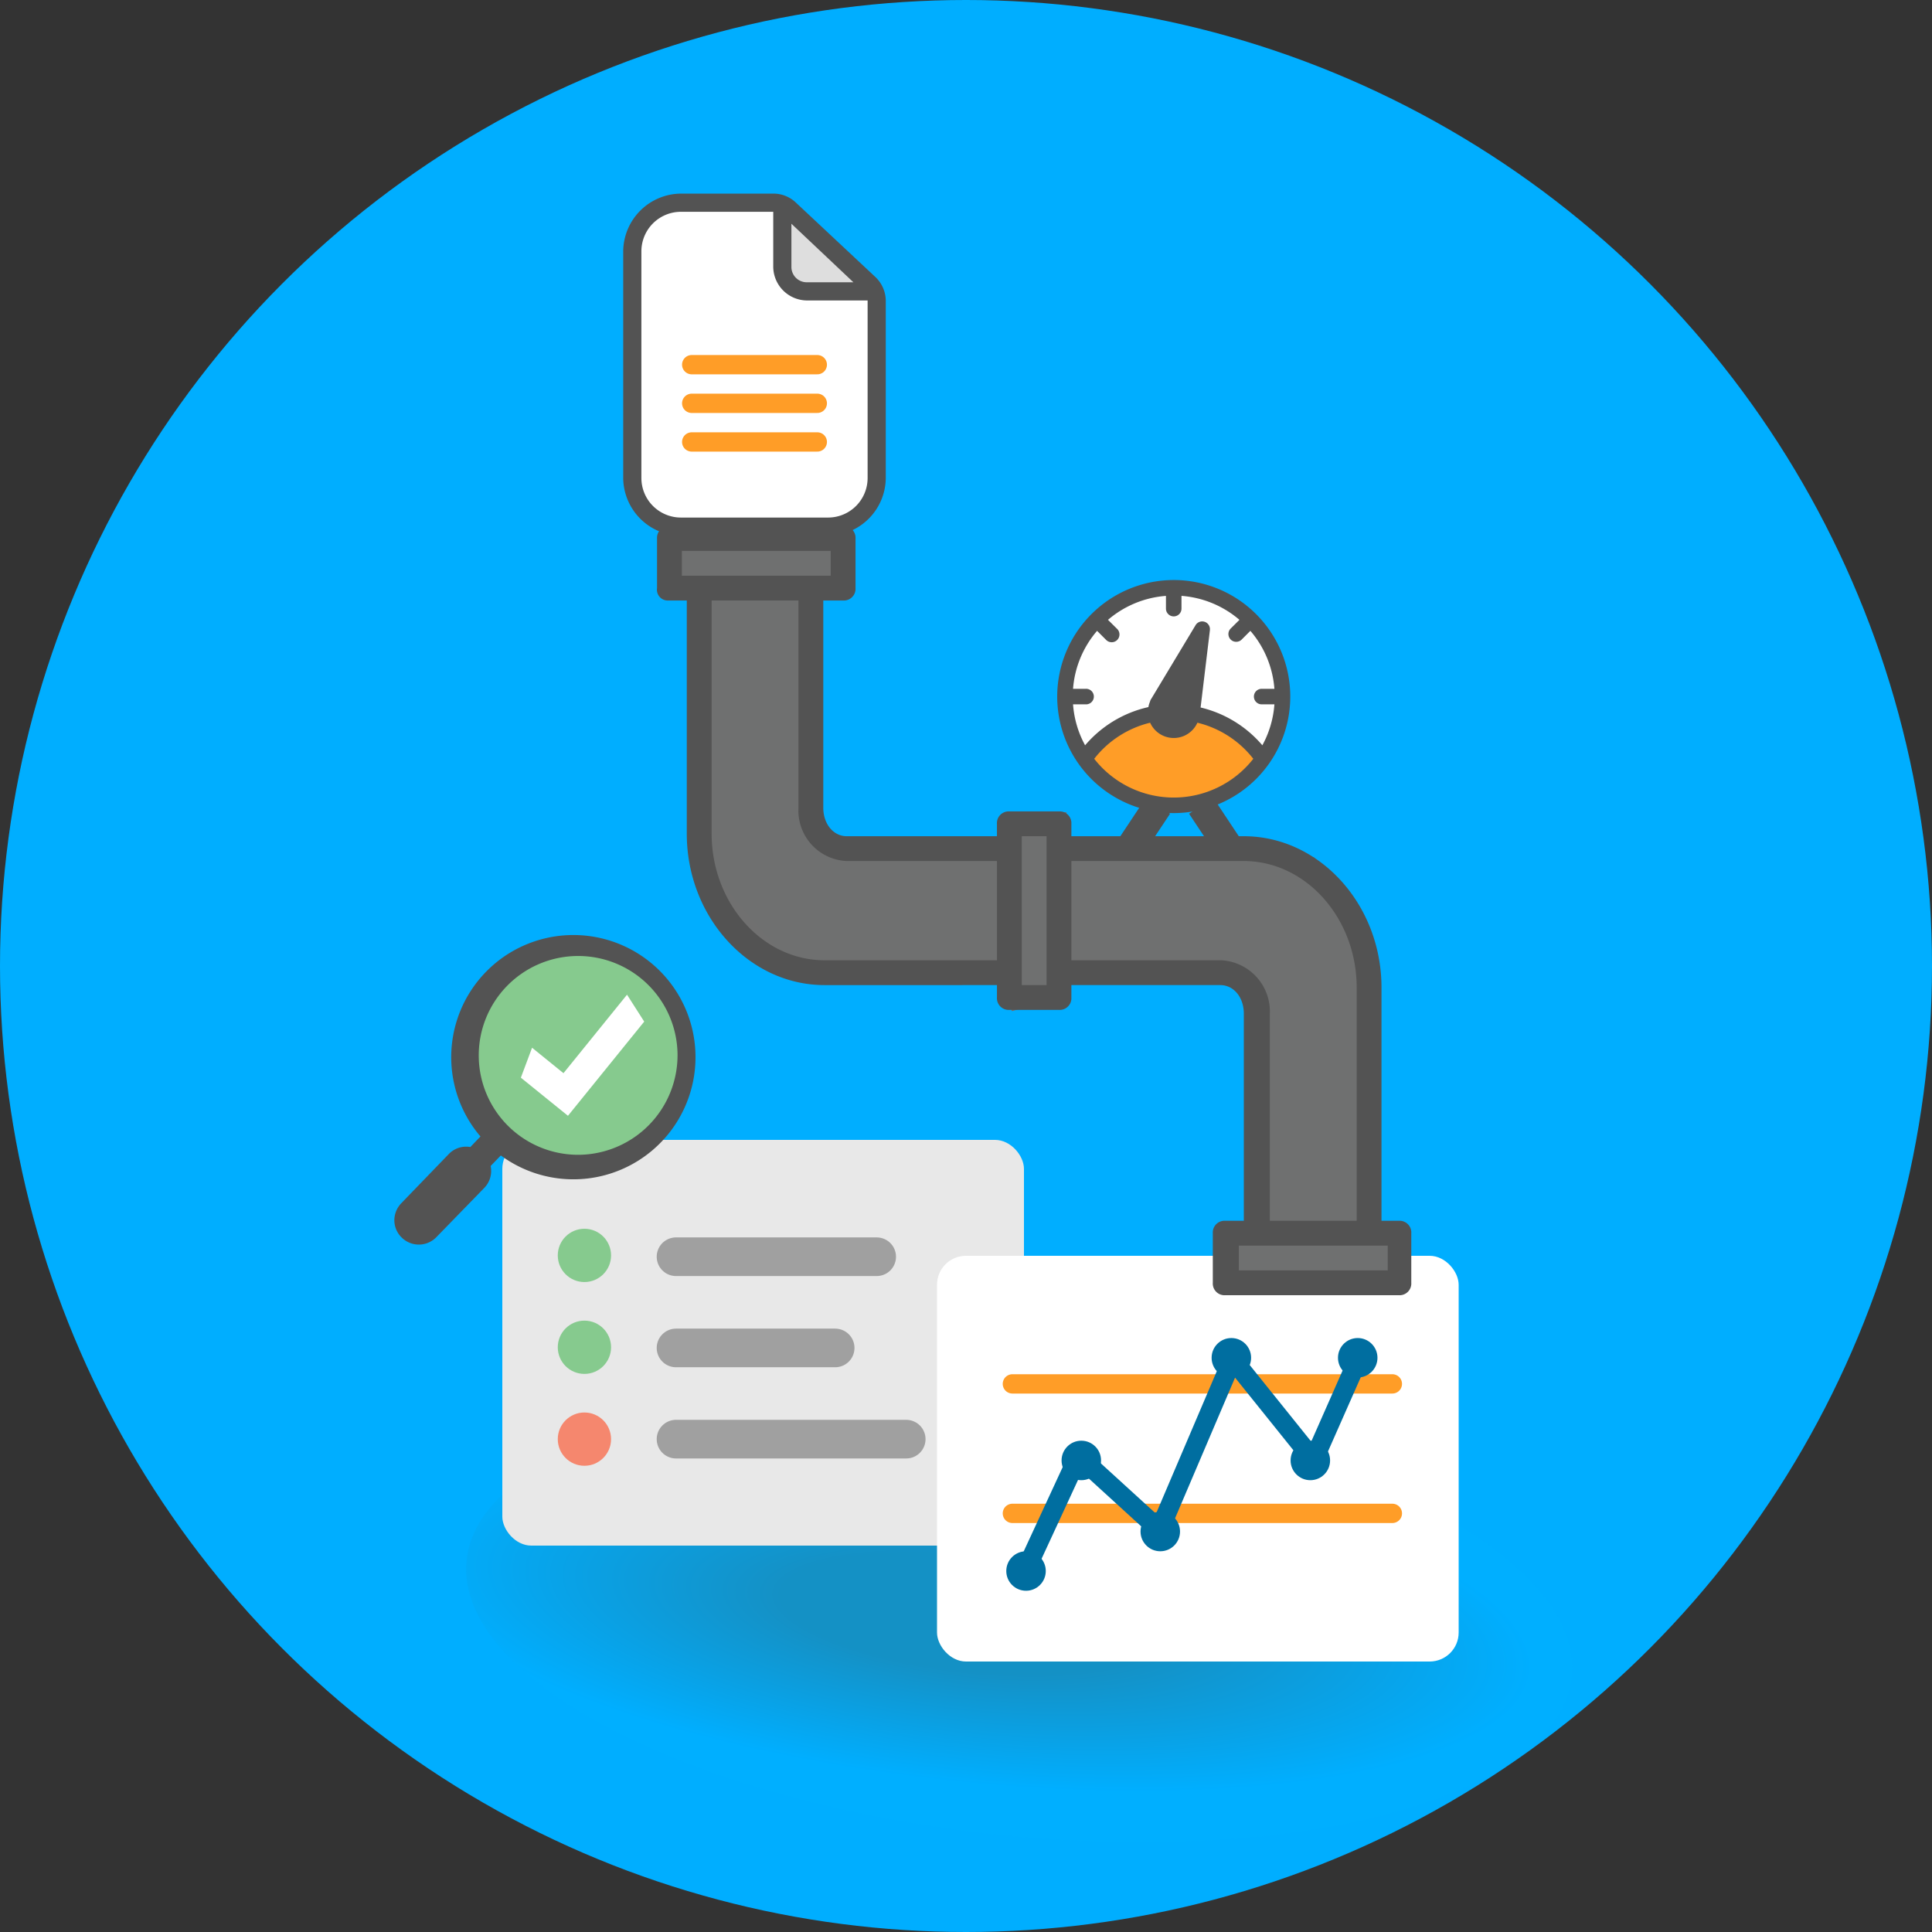 <svg xmlns="http://www.w3.org/2000/svg" xmlns:xlink="http://www.w3.org/1999/xlink" width="200" height="200" viewBox="0 0 200 200">
  <rect x="0" y="0" width="200" height="200" fill="#333333" stroke="none"/>
  <defs>
    <clipPath id="clip-path">
      <circle id="Ellipse_296" data-name="Ellipse 296" cx="100" cy="100" r="100" transform="translate(-23.208 -12.604)" fill="#00aeff"/>
    </clipPath>
    <radialGradient id="radial-gradient" cx="0.457" cy="0.5" r="3.207" gradientTransform="translate(0.364 0.422) scale(0.203 0.156)" gradientUnits="objectBoundingBox">
      <stop offset="0" stop-color="#1a88b5"/>
      <stop offset="0.266" stop-color="#1a88b5"/>
      <stop offset="0.778" stop-color="#00aeff"/>
      <stop offset="1" stop-color="#00aeff"/>
    </radialGradient>
    <clipPath id="clip-path-2">
      <circle id="Ellipse_297" data-name="Ellipse 297" cx="92" cy="92" r="92"/>
    </clipPath>
    <clipPath id="clip-Data_Quality">
      <rect width="200" height="200"/>
    </clipPath>
  </defs>
  <g id="Data_Quality" data-name="Data Quality" clip-path="url(#clip-Data_Quality)">
    <circle id="Ellipse_294" data-name="Ellipse 294" cx="100" cy="100" r="100" fill="#00aeff"/>
    <g id="Mask_Group_28" data-name="Mask Group 28" transform="translate(23.208 12.604)" clip-path="url(#clip-path)">
      <ellipse id="Ellipse_295" data-name="Ellipse 295" cx="57.5" cy="22.5" rx="57.5" ry="22.5" transform="matrix(0.995, 0.105, -0.105, 0.995, 27.458, 126.509)" opacity="0.786" fill="url(#radial-gradient)"/>
    </g>
    <g id="Group_1160" data-name="Group 1160" transform="translate(64.515 20.042)">
      <path id="Path_12642" data-name="Path 12642" d="M4317.006,1620.5v5.651l1.283,2.359h8.01l-9.293-9Z" transform="translate(-4300.529 -1618.62)" fill="#dedede"/>
      <path id="Path_12641" data-name="Path 12641" d="M4291.04,1624.585v24.257l1.107,3.082,2.114,1.348h19.108l2.78-4.43-.418-19.545h-7.6l-1.915-2.056v-7.182h-11.959l-3.221,2.746Z" transform="translate(-4289.84 -1618.848)" fill="#fff"/>
      <g id="noun_File_954960" transform="translate(0 0)">
        <path id="Path_12640" data-name="Path 12640" d="M27.786,3.841A3.375,3.375,0,0,0,25.373,2.9H15.9a6.026,6.026,0,0,0-6,6V32.317a6.026,6.026,0,0,0,6,6H31.08a6.026,6.026,0,0,0,6-6V14.078a3.422,3.422,0,0,0-1.059-2.53Zm5.942,8.237H28.9a1.582,1.582,0,0,1-1.589-1.589V6.018ZM35.2,32.317a4.093,4.093,0,0,1-4.118,4.118H15.9a4.093,4.093,0,0,1-4.118-4.118V8.9A4.093,4.093,0,0,1,15.9,4.783h9.531V10.49A3.516,3.516,0,0,0,28.9,13.961h6.3V32.317Z" transform="translate(-9.9 -2.9)" fill="#535353"/>
        <line id="Line_65" data-name="Line 65" x2="13" transform="translate(7.091 17.709)" fill="none" stroke="#ff9d27" stroke-linecap="round" stroke-width="2"/>
        <line id="Line_66" data-name="Line 66" x2="13" transform="translate(7.091 21.709)" fill="none" stroke="#ff9d27" stroke-linecap="round" stroke-width="2"/>
        <line id="Line_67" data-name="Line 67" x2="13" transform="translate(7.091 25.709)" fill="none" stroke="#ff9d27" stroke-linecap="round" stroke-width="2"/>
      </g>
    </g>
    <g id="Group_1161" data-name="Group 1161" transform="translate(109.442 60.044)">
      <line id="Line_16" data-name="Line 16" x1="2.939" y2="4.428" transform="translate(7.494 23.362)" fill="none" stroke="#535353" stroke-miterlimit="10" stroke-width="3"/>
      <line id="Line_17" data-name="Line 17" x2="2.939" y2="4.428" transform="translate(14.899 23.362)" fill="none" stroke="#535353" stroke-miterlimit="10" stroke-width="3"/>
      <path id="Path_12609" data-name="Path 12609" d="M3457.2,920.905l-1.669-5.228,1.362-5.131,3.325-4.266,4.384-1.629,3.073-.242,3.921.646,3.081,1.842,2.371,2.694,1.136,3.154v3.276l-.442,3.191-1.253,2.369-2.1,1.354-4.973-5.238-3.338,1.854-2.161-1.854-4.077,3.206Z" transform="translate(-3455.037 -903.392)" fill="#fff"/>
      <path id="Path_12608" data-name="Path 12608" d="M3458.664,926.587l3.806-3.072,3.253-1.354,1.133,1.354,1.267.4,1.58-.93.727-.828,2.548,1.074,4.265,3.353-1.691,2.69-4.871,2.093h-6.246l-3.677-2.093Z" transform="translate(-3455.908 -908.334)" fill="#ff9d27"/>
      <g id="Group_1055" data-name="Group 1055" transform="translate(0 0)">
        <path id="Path_12602" data-name="Path 12602" d="M362.366,245.223A12.063,12.063,0,1,0,374.43,233.16,12.075,12.075,0,0,0,362.366,245.223Zm18.866-7.941-.929.921h0a.806.806,0,0,0,1.139,1.139l.921-.921a10.392,10.392,0,0,1,2.487,6h-1.329a.8.8,0,0,0,.022,1.608h1.307a10.4,10.4,0,0,1-1.248,4.239,12.043,12.043,0,0,0-6.392-3.912l.963-8.008,0-.032a.8.8,0,0,0-1.486-.478l-4.582,7.615a.812.812,0,0,0-.134.3,2.661,2.661,0,0,0-.167.561,12.055,12.055,0,0,0-6.551,3.954,10.4,10.4,0,0,1-1.248-4.239h1.307a.805.805,0,0,0,.084-1.608.814.814,0,0,0-.084,0h-1.307a10.392,10.392,0,0,1,2.488-6l.921.921h0a.806.806,0,1,0,1.139-1.139l-.93-.921a10.409,10.409,0,0,1,6-2.48v1.33a.8.8,0,1,0,1.608-.023V234.8A10.409,10.409,0,0,1,381.232,237.282Zm-5.428,7.263a2.622,2.622,0,0,0-1.056-.369l1.382-2.3Zm-.3,2.287a1.072,1.072,0,1,1-1.072-1.072A1.06,1.06,0,0,1,375.5,246.831Zm7.162,4.834a10.456,10.456,0,0,1-16.469,0,10.458,10.458,0,0,1,5.789-3.736,2.681,2.681,0,0,0,4.892,0A10.456,10.456,0,0,1,382.664,251.665Z" transform="translate(-362.366 -233.16)" fill="#535353"/>
      </g>
      <path id="Path_12610" data-name="Path 12610" d="M3472.226,913.984l-2.929,4.558v1.939l1.767.568,1.768-1.579.976-6.8Z" transform="translate(-3458.868 -905.691)" fill="#535353"/>
    </g>
    <rect id="Rectangle_493" data-name="Rectangle 493" width="54" height="42" rx="3" transform="translate(52 118)" fill="#e8e8e8"/>
    <rect id="Rectangle_494" data-name="Rectangle 494" width="54" height="42" rx="3" transform="translate(97 130)" fill="#fff"/>
    <g id="Group_1162" data-name="Group 1162" transform="translate(104.17 138.513)">
      <line id="Line_60" data-name="Line 60" x2="39.335" transform="translate(0.632 4.746)" fill="none" stroke="#ff9d27" stroke-linecap="round" stroke-width="2"/>
      <line id="Line_61" data-name="Line 61" x2="39.335" transform="translate(0.632 18.151)" fill="none" stroke="#ff9d27" stroke-linecap="round" stroke-width="2"/>
      <path id="Path_12648" data-name="Path 12648" d="M4086.5,2162.492l5.707-12.34,8.395,7.661,7.551-17.7,8.4,10.457,4.617-10.457" transform="translate(-4084.735 -2137.941)" fill="none" stroke="#006ea0" stroke-linecap="round" stroke-linejoin="round" stroke-width="2"/>
      <circle id="Ellipse_283" data-name="Ellipse 283" cx="2.044" cy="2.044" r="2.044" transform="translate(0 22.074)" fill="#006ea0"/>
      <circle id="Ellipse_284" data-name="Ellipse 284" cx="2.044" cy="2.044" r="2.044" transform="translate(5.723 10.628)" fill="#006ea0"/>
      <circle id="Ellipse_285" data-name="Ellipse 285" cx="2.044" cy="2.044" r="2.044" transform="translate(13.898 17.986)" fill="#006ea0"/>
      <circle id="Ellipse_286" data-name="Ellipse 286" cx="2.044" cy="2.044" r="2.044" transform="translate(21.256 0)" fill="#006ea0"/>
      <circle id="Ellipse_287" data-name="Ellipse 287" cx="2.044" cy="2.044" r="2.044" transform="translate(29.432 10.628)" fill="#006ea0"/>
      <circle id="Ellipse_288" data-name="Ellipse 288" cx="2.044" cy="2.044" r="2.044" transform="translate(34.337 0)" fill="#006ea0"/>
    </g>
    <g id="Group_1163" data-name="Group 1163" transform="translate(146.096 54.46) rotate(90)">
      <path id="Path_12624" data-name="Path 12624" d="M0,58.4V75.533H4.938V72.78H33.293l10.506-8.9,1.356-22.944,2.986-1.068-1.389-4.829h-1.6V18.095l2.986-3.715H70.87l1.49,3.715h4.7V0h-4.7V3.943H42.28L33.293,9.19,31.919,19.244V35.035H28.655v4.829l3.264,1.068V58.4l-3.264,2.664H4.938V58.4Z" transform="translate(1.464 1.164)" fill="#6f7070" stroke="#707070" stroke-width="1"/>
      <path id="Path_12625" data-name="Path 12625" d="M7.705,76.923V75H31.848c8.6,0,15.668-6.421,15.668-14.255V42.892H48.8a1.213,1.213,0,0,0,1.285-1.284V36.471A1.213,1.213,0,0,0,48.8,35.187H47.516V19.776c0-1.413,1.284-2.44,2.954-2.44H71.915v1.927A1.213,1.213,0,0,0,73.2,20.547h5.137a1.213,1.213,0,0,0,1.284-1.285V1.284A1.213,1.213,0,0,0,78.336,0H73.2a1.213,1.213,0,0,0-1.285,1.284v1.8H47.772c-8.6,0-15.667,6.421-15.667,14.254V35.187H30.821a1.213,1.213,0,0,0-1.284,1.285v5.137a1.213,1.213,0,0,0,1.284,1.284h1.285V58.43c0,1.413-1.285,2.44-2.954,2.44H7.705V58.816a1.213,1.213,0,0,0-1.284-1.284H1.285A1.213,1.213,0,0,0,0,58.816v3.339H0V73.712H0v3.082a1.213,1.213,0,0,0,1.285,1.285H6.421A1.118,1.118,0,0,0,7.705,76.923ZM77.052,2.439V17.85H74.483V2.439Zm-42.378,14.9c0-6.421,5.907-11.686,13.1-11.686H71.915v8.989H50.47a5.31,5.31,0,0,0-5.522,5.009V35.187H34.674ZM32.105,40.323V37.755h15.41v2.568H32.105ZM34.674,58.43V42.892H44.947V60.742c0,6.421-5.908,11.686-13.1,11.686H7.705v-8.99H29.151A5.226,5.226,0,0,0,34.674,58.43ZM2.568,75.639V60.1H5.137v15.41H2.568Z" transform="translate(0 0)" fill="#535353"/>
    </g>
    <g id="Group_1164" data-name="Group 1164" transform="translate(57.741 127.201)">
      <line id="Line_62" data-name="Line 62" x2="20.772" transform="translate(12.241 2.895)" fill="none" stroke="#a0a0a0" stroke-linecap="round" stroke-width="4"/>
      <line id="Line_63" data-name="Line 63" x2="16.473" transform="translate(12.241 12.337)" fill="none" stroke="#a0a0a0" stroke-linecap="round" stroke-width="4"/>
      <circle id="Ellipse_280" data-name="Ellipse 280" cx="2.758" cy="2.758" r="2.758" transform="translate(0 19.02)" fill="#f5876e"/>
      <line id="Line_64" data-name="Line 64" x2="23.829" transform="translate(12.241 21.779)" fill="none" stroke="#a0a0a0" stroke-linecap="round" stroke-width="4"/>
      <circle id="Ellipse_281" data-name="Ellipse 281" cx="2.758" cy="2.758" r="2.758" transform="translate(0 9.51)" fill="#86ca8e"/>
      <circle id="Ellipse_282" data-name="Ellipse 282" cx="2.758" cy="2.758" r="2.758" transform="translate(0)" fill="#86ca8e"/>
    </g>
    <g id="Group_1165" data-name="Group 1165" transform="translate(39.764 88.764)">
      <g id="Group_1137" data-name="Group 1137" transform="matrix(0.545, 0.839, -0.839, 0.545, 25, 0)">
        <rect id="Rectangle_473" data-name="Rectangle 473" width="15.262" height="15.265" transform="translate(7.157 7.123)" fill="#fff"/>
        <g id="Group_1057" data-name="Group 1057" transform="matrix(0.454, -0.891, 0.891, 0.454, 0, 19.748)">
          <g id="Group_1056" data-name="Group 1056" transform="translate(0 0)">
            <path id="Path_12604" data-name="Path 12604" d="M11.083,22.163A11.082,11.082,0,1,0,0,11.082,11.081,11.081,0,0,0,11.083,22.163ZM16.254,5.172,8.866,12.56,5.909,9.6,4.432,12.56l4.434,4.432,8.866-8.866L16.254,5.172Z" transform="translate(0 0)" fill="#86ca8e" fill-rule="evenodd"/>
          </g>
        </g>
      </g>
      <path id="Path_12644" data-name="Path 12644" d="M26.686,23.133a2.517,2.517,0,0,0-2.258-.7l-1.073-1.073a12.644,12.644,0,1,0-2,2.073L22.43,24.5a2.487,2.487,0,0,0,.7,2.258l5,5a2.557,2.557,0,0,0,1.777.74,2.493,2.493,0,0,0,1.777-.74,2.524,2.524,0,0,0,0-3.59Zm-3.257-9.956A10.29,10.29,0,1,1,13.14,2.887,10.315,10.315,0,0,1,23.429,13.177Z" transform="translate(33.031 7.123) rotate(89)" fill="#535353"/>
    </g>
  </g>
</svg>
